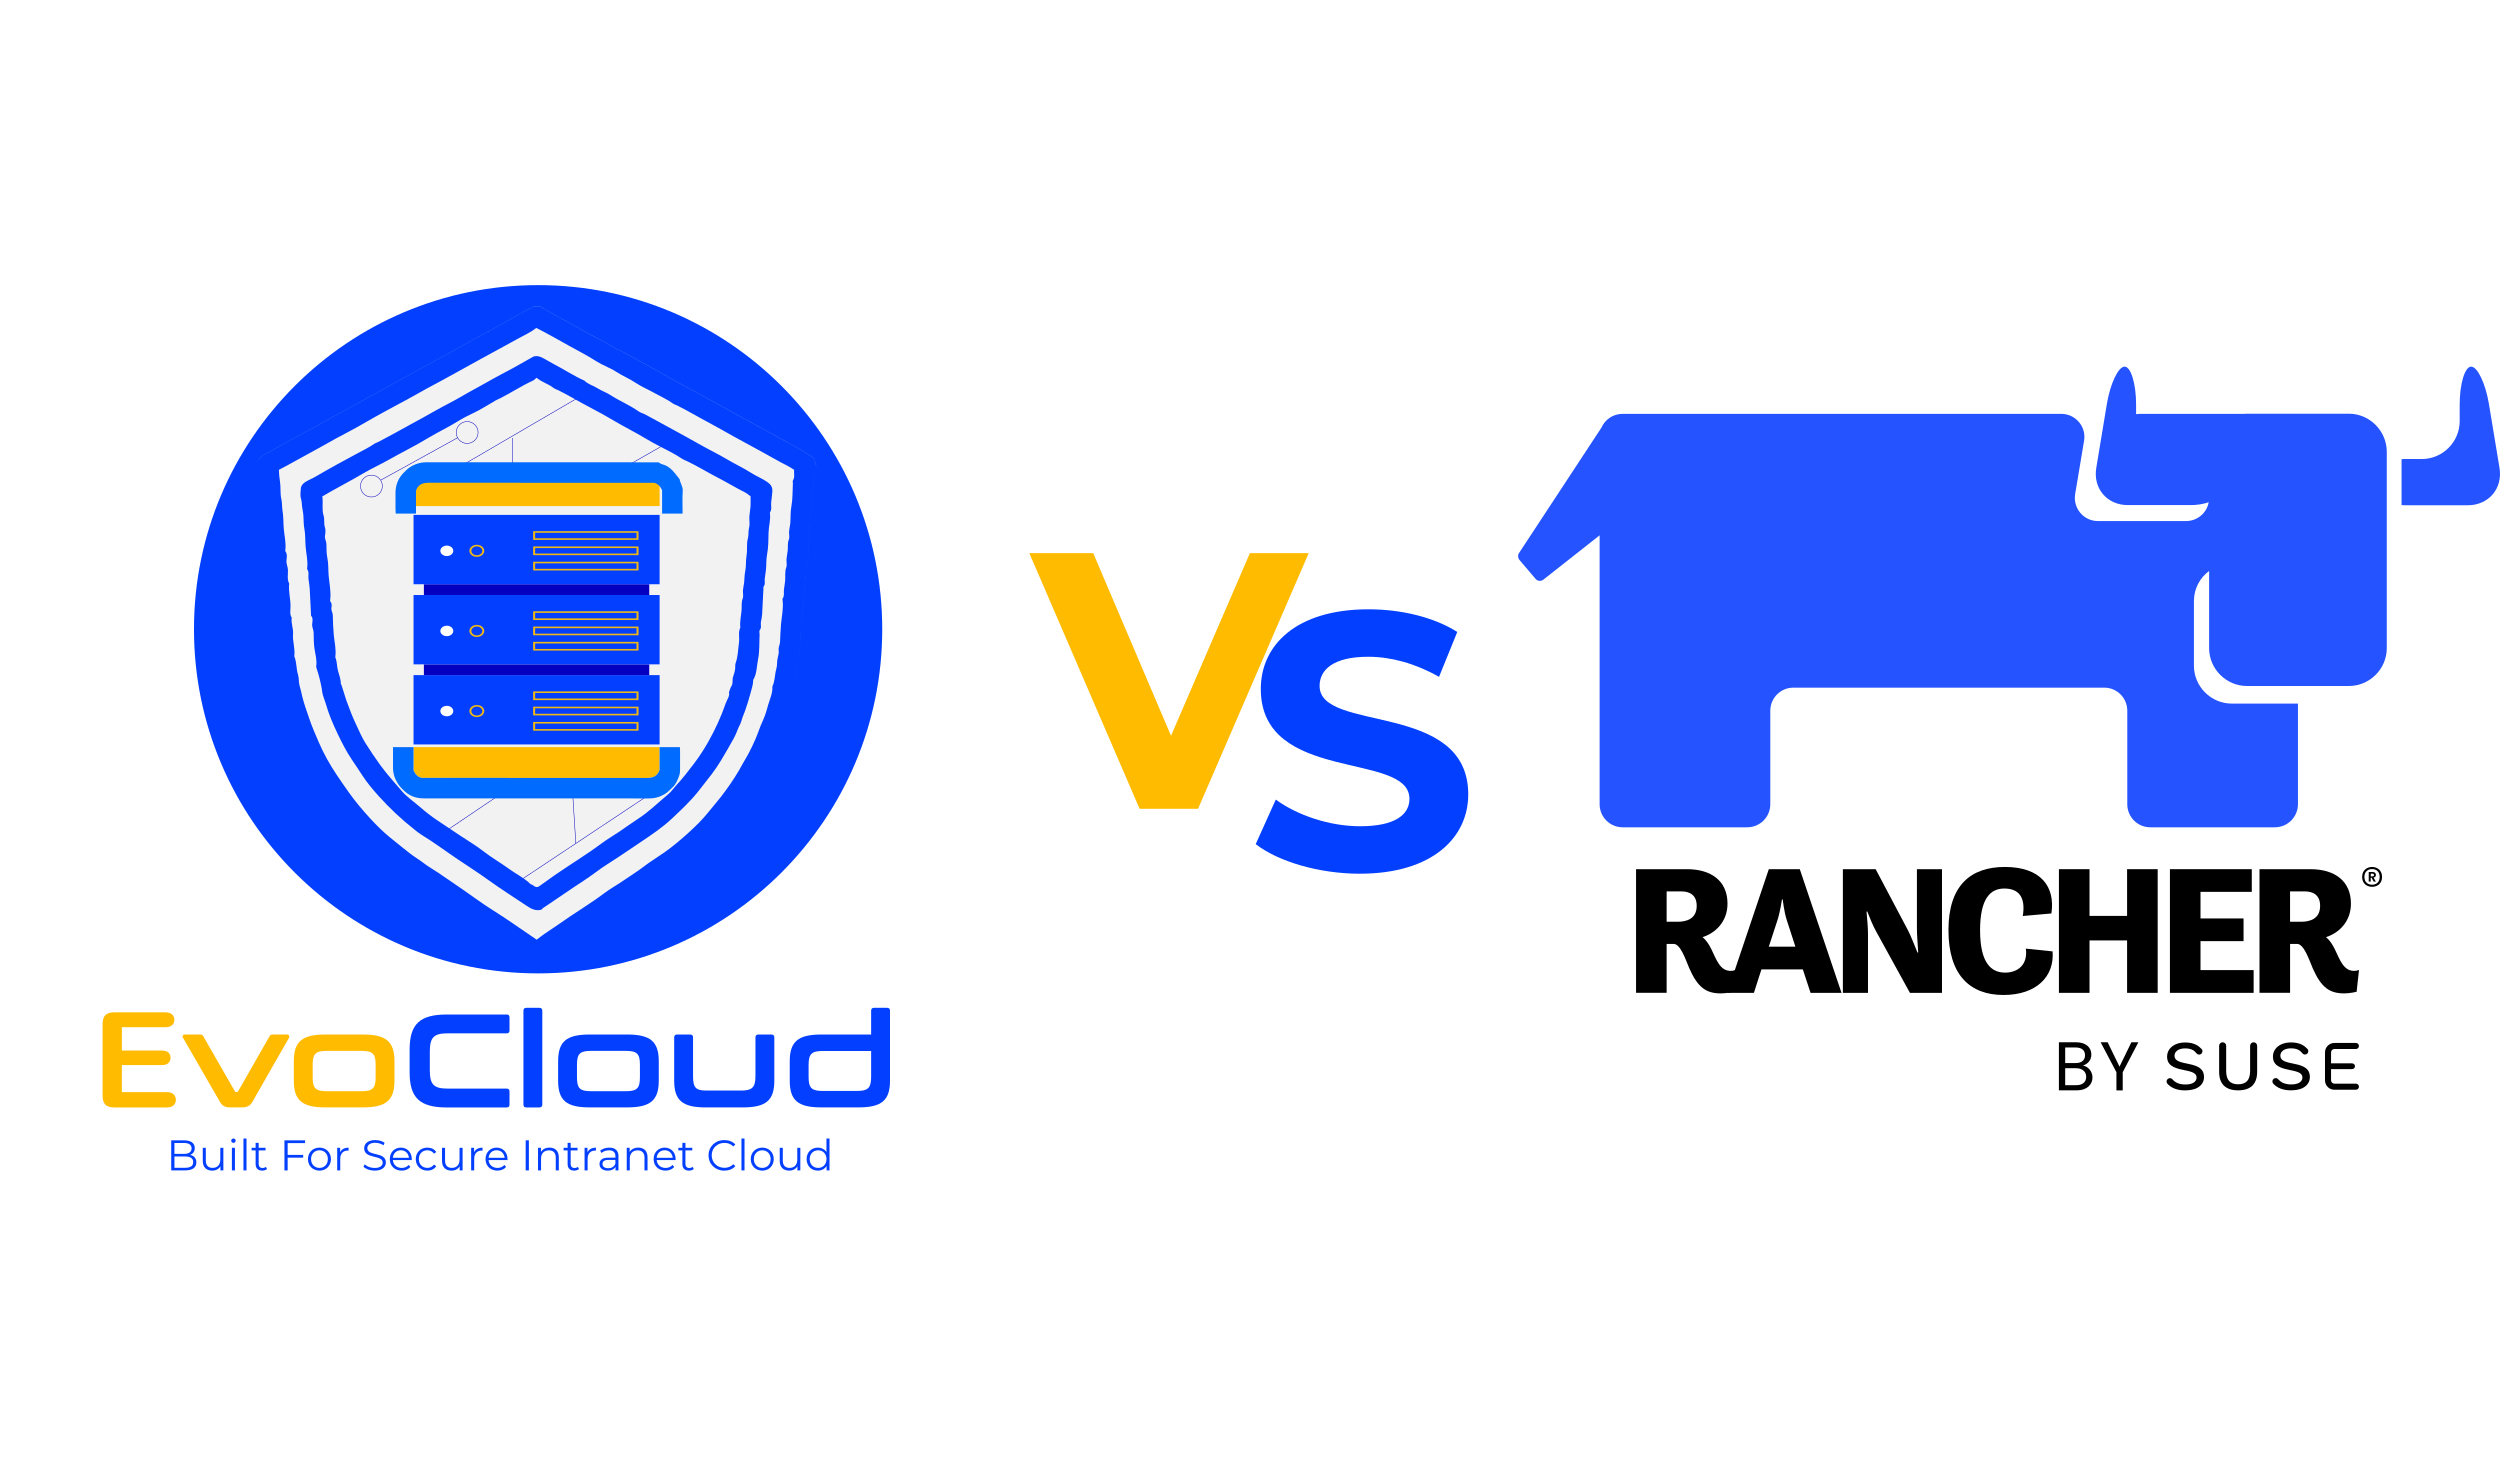 <?xml version="1.0" encoding="UTF-8"?>
<svg id="Layer_2" data-name="Layer 2" xmlns="http://www.w3.org/2000/svg" xmlns:xlink="http://www.w3.org/1999/xlink" viewBox="0 0 1280 746">
  <defs>
    <style>
      .cls-1 {
        fill: none;
        stroke: #0500bf;
        stroke-miterlimit: 10;
        stroke-width: .25px;
      }

      .cls-2 {
        filter: url(#drop-shadow-2);
      }

      .cls-3 {
        fill: #006cff;
      }

      .cls-4 {
        fill: #023fff;
      }

      .cls-5 {
        filter: url(#drop-shadow-5);
      }

      .cls-6 {
        fill: #fff;
      }

      .cls-7 {
        fill: #fb0;
      }

      .cls-8 {
        fill: #0500bf;
      }

      .cls-9 {
        filter: url(#drop-shadow-4);
      }

      .cls-10 {
        fill: #f2f2f2;
      }

      .cls-11 {
        filter: url(#drop-shadow-1);
      }

      .cls-12 {
        fill: #eeb715;
      }

      .cls-13 {
        fill: #2453ff;
      }

      .cls-14 {
        filter: url(#drop-shadow-3);
      }
    </style>
    <filter id="drop-shadow-1" x="523.88" y="280.16" width="149.28" height="137.04" filterUnits="userSpaceOnUse">
      <feOffset dx="2" dy="2"/>
      <feGaussianBlur result="blur" stdDeviation="1"/>
      <feFlood flood-color="#000" flood-opacity=".2"/>
      <feComposite in2="blur" operator="in"/>
      <feComposite in="SourceGraphic"/>
    </filter>
    <filter id="drop-shadow-2" x="639.8" y="308.96" width="114.96" height="141.6" filterUnits="userSpaceOnUse">
      <feOffset dx="2" dy="2"/>
      <feGaussianBlur result="blur-2" stdDeviation="1"/>
      <feFlood flood-color="#000" flood-opacity=".2"/>
      <feComposite in2="blur-2" operator="in"/>
      <feComposite in="SourceGraphic"/>
    </filter>
    <filter id="drop-shadow-3" x="48.44" y="140" width="409.44" height="462.48" filterUnits="userSpaceOnUse">
      <feOffset dx="2" dy="2"/>
      <feGaussianBlur result="blur-3" stdDeviation="1"/>
      <feFlood flood-color="#000" flood-opacity=".12"/>
      <feComposite in2="blur-3" operator="in"/>
      <feComposite in="SourceGraphic"/>
    </filter>
    <filter id="drop-shadow-4" x="94.28" y="140.96" width="358.56" height="358.56" filterUnits="userSpaceOnUse">
      <feOffset dx="1" dy="1"/>
      <feGaussianBlur result="blur-4" stdDeviation="1"/>
      <feFlood flood-color="#000" flood-opacity=".1"/>
      <feComposite in2="blur-4" operator="in"/>
      <feComposite in="SourceGraphic"/>
    </filter>
    <filter id="drop-shadow-5" x="49.52" y="513.01" width="403.15" height="51" filterUnits="userSpaceOnUse">
      <feOffset dx="1" dy="1"/>
      <feGaussianBlur result="blur-5" stdDeviation="2"/>
      <feFlood flood-color="#000" flood-opacity=".18"/>
      <feComposite in2="blur-5" operator="in"/>
      <feComposite in="SourceGraphic"/>
    </filter>
  </defs>
  <g>
    <g class="cls-11">
      <path class="cls-7" d="M668.06,281.21l-56.66,130.9h-29.92l-56.47-130.9h32.72l39.83,93.5,40.39-93.5h30.11Z"/>
    </g>
    <g class="cls-2">
      <path class="cls-4" d="M640.92,430.2l10.28-22.81c11.03,8.04,27.49,13.65,43.2,13.65,17.95,0,25.24-5.98,25.24-14.02,0-24.5-76.11-7.67-76.11-56.29,0-22.25,17.95-40.77,55.16-40.77,16.46,0,33.29,3.93,45.44,11.59l-9.35,23c-12.16-6.92-24.68-10.29-36.28-10.29-17.95,0-24.87,6.73-24.87,14.96,0,24.12,76.11,7.48,76.11,55.54,0,21.88-18.14,40.58-55.54,40.58-20.76,0-41.7-6.17-53.29-15.15Z"/>
    </g>
  </g>
  <g>
    <g>
      <path class="cls-13" d="M1279.74,239.53l-5.42-32.74c-1.76-10.53-5.88-19.08-9.08-19.08s-5.88,8.7-5.88,19.38v8.55c0,10.61-8.7,19.38-19.38,19.38h-8.55c-.61,0-1.22,0-1.83.08v23.51c.61,0,1.22.08,1.83.08h32.21c10.61-.08,17.86-8.62,16.1-19.16"/>
      <path class="cls-13" d="M1202.58,211.82h-52.2c-.46,0-.84,0-1.3.08h-53.57c-.61,0-1.22.08-1.83.15v-4.96c0-10.61-2.67-19.38-5.88-19.38s-7.33,8.62-9.08,19.08l-5.42,32.74c-1.76,10.53,5.49,19.08,16.18,19.08h32.21c3.28,0,6.41-.53,9.16-1.45-.99,5.49-5.8,9.62-11.6,9.62h-45.1c-7.33,0-12.82-6.56-11.68-13.74l4.58-27.4c1.22-7.17-4.35-13.74-11.68-13.74h-224.6c-4.81,0-8.93,2.82-10.76,6.94l-42.28,64.33c-.69,1.07-.61,2.52.23,3.51l8.24,9.69c.99,1.22,2.82,1.37,4.04.38l28.77-22.67v137.67c0,6.56,5.27,11.83,11.83,11.83h63.72c6.56,0,11.83-5.27,11.83-11.83v-47.85c0-6.49,5.27-11.83,11.83-11.83h159.12c6.56,0,11.83,5.27,11.83,11.83v47.85c0,6.56,5.27,11.83,11.83,11.83h63.72c6.49,0,11.83-5.27,11.83-11.83v-51.51h-33.88c-10.61,0-19.38-8.7-19.38-19.38v-33.12c0-6.33,3.05-11.91,7.78-15.42v39.53c0,10.61,8.7,19.38,19.38,19.38h52.2c10.61,0,19.38-8.7,19.38-19.38v-100.66c-.08-10.61-8.78-19.38-19.46-19.38"/>
    </g>
    <g>
      <g>
        <g id="Layer_1-2" data-name="Layer 1">
          <path d="M1195.22,557.96c-2.66,0-4.82-2.16-4.82-4.82v-14.33c0-2.66,2.16-4.82,4.82-4.82h11.01c.86,0,1.55.69,1.55,1.55s-.69,1.55-1.55,1.55h-11.01c-.94,0-1.72.78-1.72,1.72v5.63h10.78c.8,0,1.47.67,1.47,1.47s-.67,1.47-1.47,1.47h-10.78v5.74c0,.94.78,1.72,1.72,1.72h11.01c.86,0,1.55.69,1.55,1.55s-.69,1.55-1.55,1.55h-11.01v.03ZM1145.93,558.26c-3.16,0-5.6-.8-7.26-2.38-1.64-1.58-2.47-3.96-2.47-7.1v-13.33c0-1,.8-1.8,1.8-1.8s1.8.8,1.8,1.8v12.84c0,2.33.5,4.08,1.5,5.18s2.55,1.69,4.63,1.69,3.63-.58,4.63-1.69,1.5-2.86,1.5-5.18v-12.84c0-1,.8-1.8,1.8-1.8s1.8.8,1.8,1.8v13.33c0,3.1-.83,5.49-2.47,7.1-1.66,1.58-4.1,2.38-7.26,2.38M1173.12,558.26c-4.08,0-7.18-1.16-9.23-3.44-.58-.67-.55-1.69.08-2.33h0c.33-.33.75-.5,1.22-.5.5,0,.94.19,1.25.58.58.67,1.22,1.19,1.94,1.61,1.25.69,2.83,1.05,4.69,1.05s3.16-.3,4.19-.91c1.05-.64,1.58-1.52,1.58-2.69,0-.94-.47-1.72-1.41-2.27-.91-.55-2.47-1.03-4.74-1.44-2.22-.42-3.99-.91-5.29-1.52-1.28-.58-2.22-1.33-2.8-2.22-.58-.86-.86-1.94-.86-3.22s.36-2.55,1.11-3.66c.75-1.08,1.83-1.97,3.22-2.61,1.41-.64,3.08-.97,4.93-.97,2.19,0,4.08.39,5.63,1.19,1.03.53,1.97,1.28,2.8,2.16.64.69.55,1.77-.14,2.41-.3.28-.72.44-1.14.44-.53,0-1.03-.25-1.36-.67-.47-.61-1-1.08-1.55-1.47-1.05-.67-2.47-1.03-4.21-1.03s-3.08.36-4.02,1.05c-.97.69-1.47,1.61-1.47,2.72,0,1.03.47,1.86,1.44,2.47.91.58,2.52,1.08,4.91,1.52,2.16.39,3.88.89,5.16,1.47,1.25.58,2.16,1.3,2.74,2.19.55.86.86,1.94.86,3.22,0,1.39-.39,2.61-1.16,3.63-.78,1.05-1.91,1.86-3.33,2.41-1.47.53-3.13.8-5.02.8M1118.93,558.29c-4.08,0-7.18-1.16-9.23-3.44-.58-.67-.55-1.69.08-2.33h0c.33-.33.75-.5,1.22-.5.5,0,.94.19,1.25.58.58.67,1.22,1.19,1.94,1.61,1.25.69,2.83,1.05,4.69,1.05s3.16-.3,4.19-.91c1.05-.64,1.58-1.52,1.58-2.69,0-.94-.47-1.72-1.41-2.27-.91-.55-2.47-1.03-4.74-1.44-2.19-.42-3.99-.91-5.29-1.52-1.28-.61-2.25-1.33-2.8-2.22-.58-.86-.86-1.94-.86-3.22s.36-2.55,1.11-3.66c.75-1.08,1.83-1.97,3.22-2.61,1.41-.64,3.05-.97,4.93-.97,2.19,0,4.08.39,5.63,1.19,1.05.53,1.97,1.28,2.8,2.16.64.69.55,1.77-.14,2.41-.3.28-.72.44-1.14.44-.53,0-1.03-.25-1.36-.67-.47-.61-1-1.08-1.55-1.47-1.05-.67-2.47-1.03-4.21-1.03s-3.08.36-4.02,1.05c-.97.69-1.47,1.64-1.47,2.72s.47,1.86,1.44,2.47c.91.58,2.52,1.08,4.91,1.52,2.16.39,3.88.89,5.16,1.47,1.25.58,2.16,1.33,2.74,2.19.55.86.86,1.94.86,3.22,0,1.39-.39,2.61-1.16,3.63-.78,1.05-1.91,1.86-3.33,2.41-1.47.5-3.13.8-5.02.8"/>
        </g>
        <g>
          <path d="M1063.34,558.26h-9.18v-24.62h8.82c5.18,0,7.79,2.83,7.79,6.24,0,3.1-1.94,4.91-4.3,5.68,2.69.47,4.88,3.05,4.88,6.07,0,3.74-2.91,6.63-8.01,6.63ZM1062.7,536.31h-5.32v7.98h5.41c2.99,0,4.74-1.47,4.74-3.99s-1.66-3.99-4.82-3.99ZM1062.95,546.93h-5.57v8.68h5.68c3.19,0,5.07-1.58,5.07-4.27,0-2.69-2.02-4.41-5.18-4.41Z"/>
          <path d="M1075.54,533.65h3.58l6.07,12.48,6.07-12.48h3.58l-8.01,15.33v9.29h-3.22v-9.29l-8.07-15.33Z"/>
        </g>
      </g>
      <path d="M837.65,445.02h26.09c12.39,0,20.74,6.02,20.74,17.63,0,9.48-6.46,15.19-12.75,17.16,1.89,1.61,3.27,3.74,4.41,6.02,2.63,5.35,4.41,11.26,9.95,11.26,1.41,0,2.52-.47,2.52-.47l-1.22,11.17s-3.38.83-6.29.83c-7.51,0-11.81-2.91-16.22-12.95-1.89-4.49-4.49-12.39-7.98-12.39h-3.58v25.03h-15.66v-63.29M853.32,456.36v15.58h5.63c4.49,0,9.76-1.41,9.76-8.15,0-5.54-3.58-7.4-7.87-7.4h-7.51v-.03Z"/>
      <path d="M905.63,445.02h15.86l21.37,63.32h-15.86l-3.94-12h-21.21l-3.85,12h-13.69l21.32-63.32M905.63,484.69h13.61l-4.32-13.31c-1.5-4.49-2.16-10.87-2.16-10.87h-.39s-.94,6.46-2.36,10.78l-4.38,13.39Z"/>
      <path d="M943.53,445.02h16.8l16.61,31.41c1.41,2.72,3.27,7.51,4.8,11.26h.39c-.19-3.58-.67-8.62-.67-12.28v-30.38h12.84v63.32h-16.41l-17.24-31.33c-1.61-2.83-3.27-6.93-4.6-10.31h-.39c.28,3.58.75,7.79.75,11.26v30.38h-12.86v-63.32"/>
      <path d="M997.61,476.23c0-22.87,11.34-32.35,28.89-32.35,18.46,0,25.89,10.12,23.81,23.81l-14.64,1.3c1.61-10.04-2.36-14.06-9.48-14.06s-12.39,5.07-12.39,21.37c0,17.27,6.02,21.68,12.84,21.68,6.46,0,11.73-4.05,10.59-12.28l13.69,1.41c1.03,12.84-8.26,22.32-25.14,22.32-17.08,0-28.17-10.12-28.17-33.21"/>
      <polyline points="1054.17 445.02 1069.83 445.02 1069.83 468.94 1089.07 468.94 1089.07 445.02 1104.73 445.02 1104.73 508.34 1089.07 508.34 1089.07 481.5 1069.83 481.5 1069.83 508.34 1054.17 508.34 1054.17 445.02"/>
      <polyline points="1111 445.02 1152.91 445.02 1152.91 456.63 1126.66 456.63 1126.66 470.25 1148.7 470.25 1148.7 481.86 1126.66 481.86 1126.66 496.69 1153.86 496.69 1153.86 508.34 1111 508.34 1111 445.02"/>
      <path d="M1156.85,445.02h26.09c12.39,0,20.74,6.02,20.74,17.63,0,9.48-6.46,15.19-12.75,17.16,1.89,1.61,3.27,3.74,4.41,6.02,2.63,5.35,4.41,11.26,9.95,11.26,1.41,0,2.52-.47,2.52-.47l-1.22,11.17s-3.38.83-6.29.83c-7.51,0-11.81-2.91-16.22-12.95-1.89-4.49-4.49-12.39-7.98-12.39h-3.58v25.03h-15.66v-63.29M1172.51,456.36v15.58h5.63c4.49,0,9.76-1.41,9.76-8.15,0-5.54-3.58-7.4-7.87-7.4h-7.51v-.03Z"/>
      <path d="M1209.41,449.01c0-3.58,2.66-5.13,5.1-5.13s5.1,1.52,5.1,5.13-2.66,5.05-5.1,5.05-5.1-1.52-5.1-5.05M1218.39,448.98c0-2.8-1.83-4.02-3.88-4.02s-3.94,1.22-3.94,4.02,1.89,3.99,3.94,3.99c2.05,0,3.88-1.19,3.88-3.99ZM1212.82,446.46h1.8c.91,0,1.83.25,1.83,1.55,0,.78-.5,1.19-1.19,1.33l1.19,2.05h-1.11l-1.11-2h-.44v2h-1v-4.93h.03ZM1214.71,448.71c.42,0,.78-.25.78-.72,0-.53-.42-.67-.78-.67h-.89v1.39h.89Z"/>
    </g>
  </g>
  <g class="cls-14">
    <g class="cls-9">
      <circle class="cls-10" cx="272.52" cy="319.18" r="176.19"/>
      <path class="cls-1" d="M343.29,221.15l-59.1,33.72M297.94,197.73l-78.32,45.7M247.71,253.27l11.57-6.66v-25.4M221.62,424.96l66.72-45.03M262.8,448.13l67.26-44.71M299.98,397.6l-9.72,6.45,1.56,24.78M231.27,221.14l-39.21,21.63M187.28,240.28c-3.09-.06-5.64,2.39-5.7,5.48-.06,3.09,2.39,5.64,5.48,5.7s5.64-2.39,5.7-5.48c.06-3.09-2.39-5.64-5.48-5.7ZM236.3,212.85c-3.09-.06-5.64,2.39-5.7,5.48-.06,3.09,2.39,5.64,5.48,5.7,3.09.06,5.64-2.39,5.7-5.48.06-3.09-2.39-5.64-5.48-5.7Z"/>
      <path class="cls-4" d="M272.51,142.99c-97.29,0-176.19,78.9-176.19,176.19s78.9,176.19,176.19,176.19,176.19-78.9,176.19-176.19-78.86-176.19-176.19-176.19ZM414.13,239.88c-.14,1.03.27,2.15-.66,3.02-.11.1,0,.42-.02.64-.22,4.17-.4,8.35-.67,12.52-.1,1.45-.4,2.89-.64,4.32-.23,1.33.54,2.75-.57,4.05-.38.45-.15,1.48-.07,2.23.48,4.76-.98,9.42-.67,14.16-1.04,2.12-.6,4.4-.64,6.62-.03,1.48-.92,2.75-.74,4.33.16,1.41.58,3.01-.57,4.32-.11.12-.01.42-.02.64-.05,2.44.3,4.91-.66,7.27.51,4.21-.91,8.32-.65,12.52.11,1.71-.94,3.21-.71,4.98.22,1.72.43,3.6-.05,5.21-.63,2.13-.42,4.21-.59,6.31-.09,1.12-.48,2.22-.61,3.34-.12,1.03.2,2.11-.64,3.04-.22.24-.03.85-.03,1.28-.03,1.26.08,2.48-.63,3.68-1.08,1.82-.73,4.02-1.23,6.03-.47,1.88-1.01,3.76-1.39,5.67-.51,2.62-1.38,5.15-2.12,7.67-.74,2.5-1.48,5.07-2.55,7.46-2.3,5.17-4.1,10.59-6.9,15.5-2.17,3.81-3.93,7.84-6.55,11.44-1.67,2.29-3.11,4.82-4.69,7.22-1.61,2.44-3.44,4.69-5.16,7.03-2.79,3.79-5.97,7.24-9.2,10.66-1.44,1.53-2.68,3.32-4.25,4.75-3.88,3.52-7.67,7.16-11.77,10.41-6.41,5.08-13.3,9.53-20.07,14.11-1.68,1.14-3.21,2.52-5.11,3.43-1.93.93-3.51,2.59-5.32,3.82-1.69,1.16-3.5,2.13-5.2,3.27-9.85,6.58-19.47,13.5-29.53,19.76-2.55,1.59-4.9,3.51-7.33,5.29-.54.4-1.06.83-1.58,1.25h-5.25c-5.94-4.93-12.7-8.67-18.98-13.11-3.79-2.68-7.65-5.26-11.5-7.85-5.55-3.74-11.13-7.45-16.68-11.19-3.85-2.59-7.62-5.31-11.53-7.81-5.24-3.34-10.13-7.18-15.22-10.73-1.55-1.08-2.87-2.51-4.34-3.73-3.39-2.82-6.65-5.84-9.72-9.02-3.48-3.61-6.89-7.33-9.96-11.29-4-5.16-7.68-10.56-11.38-15.94-1.2-1.74-2.04-3.74-3.05-5.62-1.25-2.32-2.63-4.59-3.75-6.98-2.39-5.13-4.85-10.22-6.69-15.6-.88-2.56-1.95-5.1-2.75-7.71-.9-2.92-1.55-5.91-2.42-8.84-.36-1.21-.57-2.41-.69-3.67-.11-1.18-.66-2.33-1.1-3.46-.45-1.17.38-2.61-.81-3.6-.22-2.32-.6-4.63-.62-6.94-.03-3.21-1.16-6.33-.7-9.57-1.14-1.77-.58-3.75-.63-5.63-.03-1.49-1-2.75-.73-4.33.23-1.38.41-2.96-.03-4.23-.81-2.33-.4-4.65-.6-6.97-.12-1.34-.51-2.66-.61-4-.11-1.41.36-2.99-.11-4.23-.8-2.12-.48-4.22-.55-6.32-.05-1.69-.95-3.2-.74-4.98.18-1.52.51-3.21-.58-4.65-.05-.07,0-.21,0-.32-.22-3.95-.59-7.91-.58-11.86,0-1.65-.69-3.06-.77-4.65-.08-1.55.35-3.1-.52-4.71-.55-1.02-.12-2.57-.1-3.88.05-4.3-1.12-8.53-.66-12.85-1.44-2.14-.21-4.7-1.2-7.05-.88-2.09.79-4.5,3.25-5.87,4.71-2.63,9.4-5.28,14.13-7.87,4.45-2.44,8.99-4.72,13.39-7.25,4.32-2.48,8.69-4.87,13.08-7.23,4.38-2.36,8.71-4.83,13.08-7.22,4.37-2.38,8.73-4.79,13.09-7.21,4.36-2.41,8.71-4.83,13.09-7.2,4.46-2.42,8.94-4.82,13.37-7.28,4.18-2.32,8.34-4.69,12.54-6.99,4.54-2.48,9.09-4.97,13.63-7.45,4.28-2.33,8.56-4.71,12.8-7.13,1.94-1.11,3.93-2.15,6-3.29h3.2c2.59,1.51,5.19,3.13,7.88,4.57,3.94,2.12,7.88,4.25,11.77,6.45,2.82,1.59,5.65,3.21,8.54,4.69,3.54,1.82,7.07,3.6,10.39,5.82,1.08.72,2.41,1.04,3.57,1.66,5.1,2.74,10.19,5.5,15.26,8.3,4.27,2.37,8.49,4.84,12.76,7.2,4.45,2.45,8.94,4.8,13.4,7.23,4.37,2.38,8.72,4.81,13.09,7.21,4.36,2.41,8.73,4.8,13.08,7.22,4.44,2.47,8.97,4.77,13.37,7.3,4.15,2.39,8.48,4.45,12.52,7.01,1.75,1.11,3.47,2.29,5.06,3.35-.16,1.85,1.1,3.1.67,4.67-.3,1.09-.51,2.21-.66,3.33ZM414.12,231.88c-1.59-1.06-3.3-2.24-5.06-3.35-4.04-2.57-8.37-4.63-12.52-7.01-4.39-2.53-8.93-4.83-13.37-7.3-4.35-2.42-8.72-4.81-13.08-7.22-4.36-2.41-8.71-4.83-13.09-7.21-4.46-2.43-8.96-4.78-13.4-7.23-4.28-2.36-8.49-4.83-12.76-7.2-5.07-2.8-10.16-5.56-15.26-8.3-1.15-.62-2.49-.94-3.57-1.66-3.31-2.22-6.85-4.01-10.39-5.82-2.89-1.48-5.72-3.1-8.54-4.69-3.9-2.21-7.83-4.33-11.77-6.45-2.69-1.45-5.29-3.07-7.88-4.57h-3.2c-2.08,1.13-4.06,2.18-6,3.29-4.24,2.42-8.52,4.8-12.8,7.13-4.54,2.48-9.09,4.97-13.63,7.45-4.2,2.29-8.36,4.66-12.54,6.99-4.43,2.46-8.91,4.86-13.37,7.28-4.38,2.38-8.73,4.79-13.09,7.2-4.36,2.41-8.72,4.82-13.09,7.21-4.37,2.39-8.7,4.86-13.08,7.22-4.39,2.36-8.76,4.75-13.08,7.23-4.4,2.53-8.94,4.81-13.39,7.25-4.73,2.59-9.42,5.24-14.13,7.87-2.45,1.37-4.13,3.78-3.25,5.87.99,2.34-.24,4.9,1.2,7.05-.46,4.32.71,8.55.66,12.85-.02,1.31-.45,2.86.1,3.88.86,1.61.44,3.15.52,4.71.08,1.58.77,3,.77,4.65-.01,3.95.36,7.91.58,11.86,0,.11-.05.25,0,.32,1.09,1.43.76,3.12.58,4.65-.21,1.79.69,3.29.74,4.98.06,2.1-.25,4.2.55,6.32.47,1.24,0,2.82.11,4.23.1,1.34.5,2.66.61,4,.2,2.32-.21,4.64.6,6.97.44,1.27.26,2.85.03,4.23-.27,1.58.7,2.84.73,4.33.04,1.89-.51,3.86.63,5.63-.47,3.24.67,6.36.7,9.57.02,2.32.4,4.63.62,6.94,1.19.99.35,2.43.81,3.6.44,1.13.99,2.28,1.1,3.46.12,1.26.33,2.45.69,3.67.87,2.93,1.52,5.93,2.42,8.84.8,2.6,1.87,5.14,2.75,7.71,1.85,5.39,4.3,10.47,6.69,15.6,1.11,2.39,2.49,4.65,3.75,6.98,1.01,1.88,1.85,3.87,3.05,5.62,3.7,5.38,7.39,10.78,11.38,15.94,3.07,3.96,6.48,7.68,9.96,11.29,3.06,3.18,6.32,6.2,9.72,9.02,1.47,1.23,2.79,2.65,4.34,3.73,5.09,3.55,9.98,7.39,15.22,10.73,3.91,2.5,7.68,5.21,11.53,7.81,5.55,3.74,11.13,7.45,16.68,11.19,3.85,2.6,7.72,5.17,11.5,7.85,6.28,4.44,13.04,8.18,18.98,13.11h5.25c.53-.42,1.04-.85,1.58-1.25,2.43-1.78,4.78-3.7,7.33-5.29,10.07-6.26,19.68-13.18,29.53-19.76,1.7-1.14,3.51-2.11,5.2-3.27,1.8-1.24,3.38-2.89,5.32-3.82,1.9-.92,3.43-2.29,5.11-3.43,6.77-4.58,13.66-9.03,20.07-14.11,4.1-3.25,7.89-6.88,11.77-10.41,1.58-1.43,2.81-3.22,4.25-4.75,3.23-3.43,6.41-6.88,9.2-10.66,1.72-2.34,3.55-4.6,5.16-7.03,1.59-2.4,3.02-4.93,4.69-7.22,2.62-3.6,4.38-7.63,6.55-11.44,2.8-4.91,4.59-10.33,6.9-15.5,1.06-2.39,1.81-4.96,2.55-7.46.75-2.53,1.62-5.05,2.12-7.67.37-1.9.92-3.79,1.39-5.67.5-2.01.15-4.2,1.23-6.03.71-1.2.6-2.43.63-3.68,0-.44-.18-1.04.03-1.28.84-.92.52-2,.64-3.04.14-1.12.53-2.22.61-3.34.16-2.1-.04-4.19.59-6.31.47-1.61.27-3.49.05-5.21-.23-1.77.82-3.27.71-4.98-.26-4.2,1.15-8.31.65-12.52.96-2.36.6-4.83.66-7.27,0-.22-.09-.52.02-.64,1.15-1.32.73-2.92.57-4.32-.18-1.58.72-2.85.74-4.33.04-2.22-.4-4.49.64-6.62-.32-4.74,1.15-9.41.67-14.16-.08-.75-.31-1.79.07-2.23,1.11-1.31.34-2.72.57-4.05.25-1.44.55-2.87.64-4.32.27-4.17.46-8.35.67-12.52.01-.22-.09-.54.02-.64.92-.87.52-1.99.66-3.02.15-1.12.35-2.24.66-3.33.43-1.57-.83-2.82-.67-4.67ZM402.99,242.95c-.25.38-.01,1.07-.04,1.62-.21,3.96-.05,7.98-.78,11.84-.55,2.91-.3,5.75-.55,8.61-.12,1.34-.51,2.66-.61,4-.11,1.41.38,3-.12,4.22-.77,1.91-.37,3.79-.58,5.67-.16,1.45-.51,2.88-.62,4.32-.11,1.41.36,2.99-.11,4.23-.88,2.33-.35,4.66-.59,6.97-.16,1.56-.46,3.1-.63,4.65-.16,1.45.37,2.99-.64,4.34-.16.21-.06.64-.02.97.48,4.1-.44,8.15-.82,12.18-.29,3.09-.33,6.17-.51,9.26-.08,1.35-.89,2.54-.69,4,.19,1.33-.16,2.65-.5,4.01-.46,1.79-.14,3.73-.7,5.62-.87,2.94-.61,6.17-2.03,9.01.27,3.31-1.26,6.28-2.11,9.32-.69,2.49-1.39,5.07-2.47,7.49-.95,2.12-1.86,4.26-2.62,6.46-1.45,4.2-4.77,11.02-6.96,14.51-1.03,1.63-1.86,3.38-2.85,5.06-2.78,4.73-5.89,9.22-9.23,13.56-2.07,2.69-4.34,5.21-6.43,7.85-3.05,3.84-6.53,7.25-10.11,10.5-4.03,3.66-8.2,7.2-12.71,10.36-3.47,2.43-7.13,4.62-10.46,7.19-3.3,2.55-6.84,4.68-10.24,7.04-3.29,2.28-6.84,4.21-10.03,6.62-7.17,5.42-14.95,9.94-22.25,15.15-4.05,2.89-8.34,5.4-12.21,8.54-7.62-5.13-14.96-10.43-22.66-15.24-5.16-3.23-10.05-6.91-15.07-10.37-4.16-2.87-8.33-5.74-12.52-8.58-2.47-1.67-5.11-3.1-7.46-4.92-2.39-1.86-5.01-3.35-7.39-5.22-3.4-2.66-6.74-5.39-10.09-8.11-3.63-2.96-6.91-6.24-10.04-9.64-3.84-4.17-7.5-8.52-10.83-13.17-2.18-3.03-4.29-6.12-6.36-9.21-3.46-5.16-6.51-10.6-8.99-16.28-1.85-4.25-3.72-8.52-5.18-12.94-1.18-3.56-2.55-7.08-3.39-10.72-.44-1.9-.86-3.78-1.41-5.66-.53-1.79-.22-3.82-.79-5.59-.98-3.07-.62-6.39-1.9-9.37-.04-.09-.02-.22,0-.33.49-3.78-.98-7.45-.65-11.21.25-2.8-1.15-5.45-.67-8.26-1.13-1.77-.66-3.75-.62-5.63.08-3.98-1.17-7.87-.69-11.87-1.17-2.23-.55-4.62-.63-6.95-.06-1.69-.94-3.2-.75-4.98.17-1.53.5-3.21-.58-4.65-.1-.14-.04-.43-.01-.65.45-3.67-.51-7.26-.8-10.87-.25-3.08-.12-6.22-.64-9.23-.35-2.01-.15-4.05-.6-5.97-.7-2.98-.21-6-.7-8.91-.34-2.01-.48-3.98-.56-6.03,5.57-2.87,10.98-6.05,16.53-9,4.21-2.24,8.35-4.67,12.54-6.97,4.54-2.49,9.19-4.78,13.65-7.42,4.21-2.49,8.52-4.78,12.79-7.16,4.43-2.48,8.98-4.74,13.39-7.26,4.77-2.72,9.59-5.32,14.44-7.9,4.4-2.33,8.71-4.83,13.08-7.21,4.37-2.39,8.71-4.84,13.1-7.19,4.47-2.4,8.92-4.86,13.36-7.31,3.02-1.67,6.23-3.07,8.92-5.24,5.95,2.98,11.56,6.28,17.25,9.4,4.55,2.49,9.17,4.9,13.56,7.71,3.23,2.06,6.99,3.29,10.2,5.39,3.18,2.07,6.69,3.49,9.85,5.6,3.19,2.13,6.81,3.6,10.16,5.5,2.92,1.66,6.03,2.99,8.77,4.99.72.53,1.64.78,2.46,1.18,5.64,2.8,11.02,6.07,16.6,9,4.22,2.22,8.34,4.68,12.54,6.98,4.54,2.48,9.08,4.97,13.64,7.43,4.56,2.46,9.01,5.13,13.65,7.45,1.09.54,2.09,1.27,3.35,2.04-.3,1.66.54,3.59-.64,5.4ZM392.44,248.47c.14-2.18-.9-3.54-2.77-4.81-2.56-1.73-5.42-2.86-8-4.5-4.13-2.62-8.57-4.69-12.78-7.19-4.45-2.64-9.14-4.87-13.64-7.44-4.16-2.37-8.37-4.64-12.55-6.96-5.06-2.81-10.14-5.58-15.25-8.31-1.16-.62-2.51-.92-3.56-1.67-4.51-3.21-9.67-5.29-14.3-8.28-2.12-1.37-4.58-2.2-6.71-3.56-2.16-1.38-4.78-1.94-6.62-3.85-5.4-2.4-10.32-5.69-15.55-8.39-1.09-.56-2.14-1.23-3.2-1.79-2.24-1.18-4.39-2.98-7.29-2.2-3.56,2.01-6.91,3.95-10.31,5.81-4.45,2.44-9,4.71-13.39,7.26-4.23,2.45-8.59,4.65-12.8,7.15-4.45,2.64-9.14,4.87-13.64,7.44-4.15,2.37-8.36,4.67-12.55,6.95-5.53,3.01-11,6.13-16.59,9.02-.81.42-1.72.67-2.46,1.18-2.77,1.94-5.84,3.33-8.78,4.96-3.29,1.81-6.62,3.56-9.9,5.37-3.74,2.07-7.48,4.16-11.17,6.34-1.74,1.03-3.68,1.75-5.37,2.84-1.13.73-2.14,1.83-2.24,3.3-.11,1.74-.43,3.63.09,5.21.47,1.39.38,2.69.55,4.03.17,1.34.5,2.66.63,4,.22,2.42.07,4.83.54,7.3.58,2.99.4,6.14.65,9.23.29,3.61,1.25,7.2.8,10.87-.03.22-.09.5.01.65,1.13,1.55.44,3.33.65,4.99.2,1.66.53,3.31.63,4.98.27,4.39.46,8.78.67,13.18.01.22-.09.52.02.64,1.18,1.31.69,2.92.57,4.33-.14,1.57.71,2.84.75,4.33.09,2.87,0,5.71.49,8.61.47,2.78,1.28,5.64.83,8.57-.07.47.16,1.01.31,1.5.55,1.74,1.14,3.51,1.52,5.25.43,2.01.98,4.04,1.19,6.07.23,2.2,1.22,4.13,1.8,6.18,1.57,5.54,3.84,10.87,6.35,16.05,2.08,4.3,4.23,8.57,6.92,12.58,1.78,2.65,3.59,5.3,5.3,7.98,2.5,3.92,5.48,7.45,8.53,10.84,5.63,6.25,11.76,12.04,18.4,17.23,1.07.84,2.1,1.75,3.25,2.45,6.79,4.13,13.13,8.93,19.74,13.33,5.07,3.38,10.17,6.69,15.12,10.25,6.26,4.51,12.81,8.63,19.23,12.94,2.3,1.54,4.64,2.86,7.61,2.06.27-.27.54-.64.9-.88,4.01-2.72,8.06-5.38,12.04-8.14,5.1-3.53,10.4-6.74,15.36-10.48,3.53-2.66,7.36-4.92,11.04-7.38,3.86-2.57,7.7-5.17,11.55-7.76,5.54-3.73,11.13-7.46,15.98-12.03,4.64-4.37,9.33-8.73,13.35-13.76,2.36-2.95,4.67-5.92,6.97-8.92,3.52-4.6,6.32-9.61,9.19-14.6,1.52-2.63,3.1-5.29,4.09-8.14.58-1.66,1.6-3.1,2.02-4.74.44-1.7,1.17-3.24,1.76-4.86,1.1-3.05,2.04-6.17,2.87-9.31.58-2.19,1.36-4.35,1.35-6.66,1.93-3.2,1.75-6.96,2.47-10.43.86-4.15.59-8.54.8-12.82.04-.76-.31-1.8.07-2.25,1.11-1.3.36-2.72.59-4.05.23-1.33.56-2.65.64-3.99.27-4.5.46-9,.68-13.51.01-.22-.09-.51.02-.64,1.09-1.32.47-2.89.65-4.33.19-1.55.5-3.09.64-4.65.22-2.53.05-5.05.55-7.63.71-3.64.66-7.45.75-11.19.08-3.31,1.16-6.55.69-9.9-.02-.11-.05-.25,0-.32,1.18-1.65.45-3.54.65-5.31.21-1.88.51-3.75.63-5.64ZM381.28,256.21c-.12,1.77-.5,3.53-.61,5.31-.11,1.85.35,3.82-.12,5.55-.52,1.91-.15,3.86-.64,5.64-.78,2.88-.17,5.79-.66,8.59-.48,2.77-.15,5.59-.71,8.24-.41,1.92-.33,3.78-.53,5.66-.15,1.34-.51,2.66-.62,4-.11,1.41.38,3-.12,4.23-.77,1.91-.43,3.78-.56,5.67-.22,3.08-1.03,6.12-.66,9.24-1.23,2.45-.32,5.08-.68,7.6-.51,3.49-.47,7.07-1.69,10.44-.17.48-.26,1.03-.23,1.54.12,2.03-.54,3.88-1.16,5.76-.49,1.48.18,3.14-.79,4.6-.55.82-.76,1.86-1.28,3.2.56,1.89-1.02,3.71-1.7,5.72-2.32,6.81-5.36,13.33-8.88,19.6-2.17,3.86-4.58,7.56-7.27,11.11-2.94,3.89-5.9,7.72-9.23,11.29-1.28,1.38-2.35,3.06-3.81,4.27-5.26,4.37-10.1,9.22-15.92,12.95-3.12,2-6.12,4.24-9.21,6.32-3.07,2.06-6.3,3.93-9.25,6.12-7.79,5.81-16.11,10.82-24.09,16.34-2.73,1.89-5.41,3.86-7.86,5.61-2,1.2-2.81-.91-4.24-1.05-3.37-3.31-7.66-5.32-11.42-8.08-4.16-3.05-8.68-5.59-12.77-8.79-3.72-2.91-7.84-5.32-11.78-7.94-3.94-2.63-7.88-5.25-11.82-7.89-3.14-2.1-6.1-4.42-8.97-6.91-3.13-2.72-6.64-5.06-9.35-8.2-3.78-4.39-7.66-8.68-11.08-13.4-2.61-3.61-5.09-7.31-7.45-11.06-1.93-3.07-3.34-6.47-4.9-9.77-1.78-3.75-3.26-7.61-4.67-11.52-1.04-2.87-1.77-5.82-2.79-8.68-.03-.09-.22-.16-.22-.23-.03-2.41-.85-4.64-1.5-6.92-.62-2.18-.38-4.54-1.33-6.67-.08-.18-.03-.44,0-.65.45-3.67-.46-7.27-.81-10.87-.33-3.42-.43-6.82-.51-10.24-.03-1.26-.9-2.31-.71-3.67.16-1.1.38-2.35-.58-3.35-.16-.17-.05-.64-.02-.96.46-4.1-.44-8.15-.81-12.18-.27-2.98-.03-6.03-.63-8.9-.52-2.47-.47-4.86-.51-7.3-.03-1.49-.99-2.75-.73-4.33.23-1.38.4-2.95-.03-4.23-.68-2.01-.09-4.12-.67-5.96-1.05-3.32-.14-6.6-.68-9.89,1.84-1.06,3.51-2.05,5.21-3,3.46-1.93,6.95-3.82,10.41-5.74,3.91-2.17,7.73-4.53,11.74-6.51,5.1-2.51,9.97-5.45,15.01-8.06,4.14-2.14,8.24-4.46,12.26-6.86,5.07-3.03,10.44-5.53,15.44-8.7,3.24-2.05,6.86-3.49,10.24-5.33,2.87-1.56,5.63-3.31,8.45-4.95.79-.45,1.65-.76,2.46-1.17,5.61-2.86,10.88-6.34,16.62-8.97.64-.3,1.15-.89,1.88-1.47,2.58,2.23,5.97,3.07,8.64,5.19.69.55,1.64.78,2.45,1.19,5.64,2.79,11,6.1,16.6,8.99,4.14,2.14,8.24,4.44,12.26,6.83,5.09,3.01,10.39,5.62,15.46,8.67,2.76,1.66,5.63,3.25,8.53,4.7,3.56,1.78,7.07,3.61,10.39,5.81.92.61,2,.97,3,1.46,5.48,2.65,10.66,5.88,16.09,8.65,4.42,2.26,8.65,4.92,13.13,7.12,1.11.54,2.06,1.41,3,2.07,0,1.84.09,3.48-.02,5.12Z"/>
      <g>
        <path class="cls-7" d="M333.55,242.2c-1-1.13-2.2-1.94-3.82-1.83-.54.04-1.09,0-1.64,0-37.58,0-75.16.02-112.73-.04-3.04,0-5.38.69-6.63,3.99v11.8h125.99v-11.98c-.42-.72-.7-1.42-1.17-1.94Z"/>
        <path class="cls-3" d="M199.6,259.95h10.4v-11.8c1.24-3.3,3.59-3.99,6.63-3.99,37.58.06,75.16.04,112.73.04.55,0,1.09.03,1.64,0,1.63-.12,2.83.69,3.82,1.83.46.53.74,1.22,1.17,1.94v11.98h10.5c0-4.04-.18-7.87.07-11.67.15-2.26-1.32-3.9-1.59-5.93-2.53-3.06-4.61-6.63-8.92-7.64-.67-.16-1.26-.66-1.9-1.01-39.56,0-79.14.01-118.72-.02-3.23,0-6.11.92-8.74,2.67-1.06.71-1.96,1.66-2.88,2.56-2.87,2.84-4.28,6.31-4.31,10.35-.02,2.73-.01,5.47,0,8.2,0,.83.06,1.67.09,2.49Z"/>
      </g>
      <g>
        <path class="cls-7" d="M209.89,393.45c1,1.13,2.2,1.94,3.82,1.83.54-.04,1.09,0,1.64,0,37.58,0,75.16-.02,112.73.04,3.04,0,5.38-.69,6.63-3.99v-11.8h-125.99v11.98c.42.72.7,1.42,1.17,1.94Z"/>
        <path class="cls-3" d="M334.71,379.52v11.8c-1.24,3.3-3.59,3.99-6.63,3.99-37.58-.06-75.16-.04-112.73-.04-.55,0-1.09-.03-1.64,0-1.63.12-2.83-.69-3.82-1.83-.46-.53-.74-1.22-1.17-1.94v-11.98h-10.5c0,3.61.02,6.98,0,10.36-.03,3.1.86,5.84,2.56,8.47.78,1.21,1.75,2.14,2.7,3.12,2.82,2.9,6.31,4.3,10.35,4.3,38.49,0,76.97-.01,115.46.03,3.23,0,6.12-.91,8.73-2.68,1.23-.84,2.24-2,3.35-3.02,1.81-1.66,2.62-3.92,3.43-6.12.39-1.05.37-2.29.39-3.44.05-2.84.02-5.69.01-8.53,0-.83-.06-1.67-.09-2.49h-10.4Z"/>
      </g>
      <g>
        <g>
          <rect class="cls-4" x="208.73" y="342.66" width="125.99" height="35.5"/>
          <rect class="cls-8" x="214.03" y="337.15" width="115.38" height="5.52"/>
          <ellipse class="cls-6" cx="225.77" cy="361.06" rx="3.31" ry="2.68"/>
          <path class="cls-12" d="M241.14,364.16c-2.11,0-3.82-1.39-3.82-3.1s1.71-3.1,3.82-3.1,3.82,1.39,3.82,3.1-1.71,3.1-3.82,3.1ZM241.14,358.79c-1.54,0-2.79,1.02-2.79,2.27s1.25,2.27,2.79,2.27,2.79-1.02,2.79-2.27-1.25-2.27-2.79-2.27Z"/>
          <g>
            <path class="cls-12" d="M323.92,355.47h-53.96v-4.47h53.96v4.47ZM270.99,354.63h51.9v-2.8h-51.9v2.8Z"/>
            <path class="cls-12" d="M323.92,363.29h-53.96v-4.47h53.96v4.47ZM270.99,362.45h51.9v-2.8h-51.9v2.8Z"/>
            <path class="cls-12" d="M323.92,371.11h-53.96v-4.47h53.96v4.47ZM270.99,370.28h51.9v-2.8h-51.9v2.8Z"/>
          </g>
        </g>
        <g>
          <rect class="cls-4" x="208.73" y="301.65" width="125.99" height="35.5"/>
          <rect class="cls-8" x="214.03" y="296.13" width="115.38" height="5.52"/>
          <ellipse class="cls-6" cx="225.77" cy="320.04" rx="3.31" ry="2.68"/>
          <path class="cls-12" d="M241.14,323.14c-2.11,0-3.82-1.39-3.82-3.1s1.71-3.1,3.82-3.1,3.82,1.39,3.82,3.1-1.71,3.1-3.82,3.1ZM241.14,317.77c-1.54,0-2.79,1.02-2.79,2.27s1.25,2.27,2.79,2.27,2.79-1.02,2.79-2.27-1.25-2.27-2.79-2.27Z"/>
          <g>
            <path class="cls-12" d="M323.92,314.45h-53.96v-4.47h53.96v4.47ZM270.99,313.61h51.9v-2.8h-51.9v2.8Z"/>
            <path class="cls-12" d="M323.92,322.27h-53.96v-4.47h53.96v4.47ZM270.99,321.44h51.9v-2.8h-51.9v2.8Z"/>
            <path class="cls-12" d="M323.92,330.09h-53.96v-4.47h53.96v4.47ZM270.99,329.26h51.9v-2.8h-51.9v2.8Z"/>
          </g>
        </g>
        <g>
          <rect class="cls-4" x="208.73" y="260.63" width="125.99" height="35.5"/>
          <path class="cls-6" d="M229.08,279.02c0,1.48-1.48,2.68-3.31,2.68s-3.31-1.2-3.31-2.68,1.48-2.68,3.31-2.68,3.31,1.2,3.31,2.68Z"/>
          <path class="cls-12" d="M241.14,282.12c-2.11,0-3.82-1.39-3.82-3.1s1.71-3.1,3.82-3.1,3.82,1.39,3.82,3.1-1.71,3.1-3.82,3.1ZM241.14,276.75c-1.54,0-2.79,1.02-2.79,2.27s1.25,2.27,2.79,2.27,2.79-1.02,2.79-2.27-1.25-2.27-2.79-2.27Z"/>
          <g>
            <path class="cls-12" d="M323.92,273.43h-53.96v-4.47h53.96v4.47ZM270.99,272.59h51.9v-2.8h-51.9v2.8Z"/>
            <path class="cls-12" d="M323.92,281.25h-53.96v-4.47h53.96v4.47ZM270.99,280.42h51.9v-2.8h-51.9v2.8Z"/>
            <path class="cls-12" d="M323.92,289.08h-53.96v-4.47h53.96v4.47ZM270.99,288.24h51.9v-2.8h-51.9v2.8Z"/>
          </g>
        </g>
      </g>
    </g>
    <g class="cls-5">
      <path class="cls-7" d="M81.6,522.93h-22.21v11.95h20.45c1.5,0,2.63.34,3.37,1.01.74.68,1.11,1.57,1.11,2.67s-.37,2.01-1.1,2.71-1.86,1.05-3.39,1.05h-20.45v13.85h22.98c1.55,0,2.72.36,3.5,1.08.79.72,1.18,1.68,1.18,2.87s-.39,2.09-1.18,2.81c-.79.72-1.95,1.08-3.5,1.08h-26.79c-2.15,0-3.69-.48-4.63-1.43-.94-.95-1.41-2.49-1.41-4.62v-36.59c0-1.42.21-2.57.63-3.47s1.08-1.55,1.98-1.96c.9-.41,2.04-.61,3.44-.61h26.03c1.57,0,2.74.35,3.5,1.05s1.15,1.61,1.15,2.74-.38,2.08-1.15,2.77-1.93,1.05-3.5,1.05Z"/>
      <path class="cls-7" d="M99.49,526.67c.82,0,1.29.27,1.63.95l16.11,28.08c.27.41.34.41.68.41h.34c.34,0,.48,0,.68-.41l16.05-28.08c.34-.68.75-.95,1.56-.95h7.48c.95,0,1.36.82.95,1.7l-18.63,32.57c-1.22,2.24-2.72,3.06-5.71,3.06h-5.51c-3.06,0-4.42-.82-5.64-3.06l-18.77-32.57c-.54-.88-.07-1.7.88-1.7h7.89Z"/>
      <path class="cls-7" d="M182.79,526.67c11.9,0,16.18,3.6,16.18,13.73v9.86c0,10.13-4.28,13.73-16.18,13.73h-19.24c-11.9,0-16.11-3.6-16.11-13.73v-9.86c0-10.13,4.22-13.73,16.11-13.73h19.24ZM157.09,548.57c0,5.71,1.5,7.14,7.41,7.14h17.34c5.98,0,7.48-1.43,7.48-7.14v-6.46c0-5.64-1.5-7.07-7.48-7.07h-17.34c-5.92,0-7.41,1.43-7.41,7.07v6.46Z"/>
      <path class="cls-4" d="M256.37,516.41c1.02,0,1.5.48,1.5,1.5v6.66c0,1.02-.48,1.5-1.5,1.5h-30.26c-7,0-9.04,2.11-9.04,9.32v9.66c0,7.21,2.04,9.31,9.04,9.31h30.26c1.02,0,1.5.48,1.5,1.5v6.66c0,1.02-.48,1.5-1.5,1.5h-30.6c-13.8,0-19.04-4.9-19.04-17.95v-11.69c0-13.05,5.23-17.95,19.04-17.95h30.6Z"/>
      <path class="cls-4" d="M273.16,513.01c.95,0,1.5.48,1.5,1.5v48c0,1.02-.54,1.5-1.5,1.5h-6.66c-1.02,0-1.5-.48-1.5-1.5v-48c0-1.02.48-1.5,1.5-1.5h6.66Z"/>
      <path class="cls-4" d="M318.11,526.67c11.9,0,16.18,3.6,16.18,13.73v9.86c0,10.13-4.28,13.73-16.18,13.73h-19.24c-11.9,0-16.11-3.6-16.11-13.73v-9.86c0-10.13,4.22-13.73,16.11-13.73h19.24ZM292.41,548.57c0,5.71,1.5,7.14,7.41,7.14h17.34c5.98,0,7.48-1.43,7.48-7.14v-6.46c0-5.64-1.5-7.07-7.48-7.07h-17.34c-5.92,0-7.41,1.43-7.41,7.07v6.46Z"/>
      <path class="cls-4" d="M350.34,526.67c1.02,0,1.5.54,1.5,1.5v19.79c0,5.98,1.36,7.41,7,7.41h17.47c5.85,0,7.48-1.63,7.48-7.41v-19.79c0-.95.54-1.5,1.5-1.5h6.66c1.02,0,1.5.54,1.5,1.5v22.1c0,10.06-4.15,13.73-16.18,13.73h-18.97c-11.97,0-16.12-3.67-16.12-13.73v-22.1c0-.95.48-1.5,1.5-1.5h6.66Z"/>
      <path class="cls-4" d="M443.02,526.67v-12.17c0-1.02.54-1.5,1.5-1.5h6.66c1.02,0,1.5.48,1.5,1.5v35.76c0,10.06-4.15,13.73-16.18,13.73h-19.04c-11.97,0-16.11-3.67-16.11-13.73v-9.86c0-10,4.15-13.73,16.11-13.73h25.57ZM443.02,548.36v-13.26h-24.61c-5.85,0-7.41,1.43-7.41,7.21v6.05c0,5.78,1.56,7.21,7.41,7.21h17.13c5.85,0,7.48-1.43,7.48-7.21Z"/>
    </g>
    <g>
      <path class="cls-4" d="M98.54,593.14c0,2.62-1.94,4.11-5.79,4.11h-7.08v-15.4h6.64c3.43,0,5.41,1.45,5.41,3.96,0,1.76-.95,2.93-2.35,3.5,1.98.44,3.17,1.74,3.17,3.83ZM87.3,583.19v5.59h4.91c2.46,0,3.89-.95,3.89-2.79s-1.43-2.79-3.89-2.79h-4.91ZM96.92,593c0-2-1.47-2.88-4.18-2.88h-5.43v5.79h5.43c2.71,0,4.18-.88,4.18-2.91Z"/>
      <path class="cls-4" d="M112.36,585.68v11.57h-1.5v-2.11c-.81,1.41-2.31,2.22-4.16,2.22-2.95,0-4.88-1.65-4.88-4.97v-6.71h1.56v6.56c0,2.46,1.28,3.72,3.48,3.72,2.42,0,3.94-1.56,3.94-4.2v-6.07h1.56Z"/>
      <path class="cls-4" d="M116.38,582.02c0-.59.51-1.1,1.14-1.1s1.14.48,1.14,1.08c0,.64-.48,1.14-1.14,1.14s-1.14-.51-1.14-1.12ZM116.73,585.68h1.56v11.57h-1.56v-11.57Z"/>
      <path class="cls-4" d="M122.65,580.92h1.56v16.33h-1.56v-16.33Z"/>
      <path class="cls-4" d="M134.71,596.55c-.62.55-1.54.81-2.44.81-2.18,0-3.39-1.23-3.39-3.37v-7h-2.07v-1.32h2.07v-2.53h1.56v2.53h3.52v1.32h-3.52v6.91c0,1.36.7,2.11,2,2.11.64,0,1.28-.2,1.72-.59l.55,1.12Z"/>
      <path class="cls-4" d="M145.27,583.26v6.05h7.96v1.41h-7.96v6.54h-1.63v-15.4h10.56v1.41h-8.93Z"/>
      <path class="cls-4" d="M155.67,591.46c0-3.43,2.51-5.88,5.9-5.88s5.87,2.44,5.87,5.88-2.49,5.9-5.87,5.9-5.9-2.46-5.9-5.9ZM165.86,591.46c0-2.71-1.83-4.51-4.29-4.51s-4.31,1.8-4.31,4.51,1.85,4.51,4.31,4.51,4.29-1.8,4.29-4.51Z"/>
      <path class="cls-4" d="M176.47,585.59v1.52c-.13,0-.26-.02-.37-.02-2.42,0-3.89,1.54-3.89,4.27v5.9h-1.56v-11.57h1.5v2.27c.73-1.54,2.2-2.35,4.33-2.35Z"/>
      <path class="cls-4" d="M184.08,595.38l.64-1.25c1.1,1.08,3.06,1.87,5.08,1.87,2.88,0,4.14-1.21,4.14-2.73,0-4.22-9.48-1.63-9.48-7.33,0-2.27,1.76-4.22,5.68-4.22,1.74,0,3.54.51,4.78,1.36l-.55,1.3c-1.32-.86-2.86-1.28-4.22-1.28-2.82,0-4.07,1.25-4.07,2.79,0,4.22,9.48,1.67,9.48,7.28,0,2.27-1.8,4.2-5.74,4.2-2.31,0-4.58-.81-5.72-2Z"/>
      <path class="cls-4" d="M208.83,591.95h-9.68c.18,2.42,2.02,4.03,4.55,4.03,1.41,0,2.66-.51,3.54-1.52l.88,1.01c-1.03,1.23-2.64,1.89-4.47,1.89-3.61,0-6.07-2.46-6.07-5.9s2.4-5.88,5.65-5.88,5.61,2.4,5.61,5.88c0,.13-.02.31-.02.48ZM199.15,590.78h8.21c-.2-2.27-1.85-3.85-4.12-3.85s-3.89,1.58-4.09,3.85Z"/>
      <path class="cls-4" d="M210.87,591.46c0-3.45,2.51-5.88,5.96-5.88,1.96,0,3.61.77,4.53,2.29l-1.17.79c-.79-1.17-2.02-1.72-3.37-1.72-2.53,0-4.38,1.8-4.38,4.51s1.85,4.51,4.38,4.51c1.34,0,2.57-.53,3.37-1.69l1.17.79c-.92,1.5-2.57,2.29-4.53,2.29-3.45,0-5.96-2.44-5.96-5.9Z"/>
      <path class="cls-4" d="M234.85,585.68v11.57h-1.5v-2.11c-.81,1.41-2.31,2.22-4.16,2.22-2.95,0-4.88-1.65-4.88-4.97v-6.71h1.56v6.56c0,2.46,1.28,3.72,3.48,3.72,2.42,0,3.94-1.56,3.94-4.2v-6.07h1.56Z"/>
      <path class="cls-4" d="M245.06,585.59v1.52c-.13,0-.26-.02-.38-.02-2.42,0-3.89,1.54-3.89,4.27v5.9h-1.56v-11.57h1.5v2.27c.73-1.54,2.2-2.35,4.34-2.35Z"/>
      <path class="cls-4" d="M257.84,591.95h-9.68c.18,2.42,2.02,4.03,4.55,4.03,1.41,0,2.66-.51,3.54-1.52l.88,1.01c-1.03,1.23-2.64,1.89-4.47,1.89-3.61,0-6.07-2.46-6.07-5.9s2.4-5.88,5.65-5.88,5.61,2.4,5.61,5.88c0,.13-.02.31-.02.48ZM248.16,590.78h8.21c-.2-2.27-1.85-3.85-4.12-3.85s-3.89,1.58-4.09,3.85Z"/>
      <path class="cls-4" d="M267.15,581.85h1.63v15.4h-1.63v-15.4Z"/>
      <path class="cls-4" d="M284.11,590.54v6.71h-1.56v-6.56c0-2.44-1.28-3.7-3.48-3.7-2.49,0-4.05,1.54-4.05,4.18v6.07h-1.56v-11.57h1.5v2.13c.84-1.41,2.4-2.22,4.4-2.22,2.82,0,4.75,1.63,4.75,4.95Z"/>
      <path class="cls-4" d="M294.45,596.55c-.62.55-1.54.81-2.44.81-2.18,0-3.39-1.23-3.39-3.37v-7h-2.07v-1.32h2.07v-2.53h1.56v2.53h3.52v1.32h-3.52v6.91c0,1.36.71,2.11,2,2.11.64,0,1.28-.2,1.72-.59l.55,1.12Z"/>
      <path class="cls-4" d="M303.12,585.59v1.52c-.13,0-.26-.02-.37-.02-2.42,0-3.89,1.54-3.89,4.27v5.9h-1.56v-11.57h1.5v2.27c.73-1.54,2.2-2.35,4.33-2.35Z"/>
      <path class="cls-4" d="M314.65,590.08v7.17h-1.5v-1.8c-.7,1.19-2.07,1.92-3.98,1.92-2.62,0-4.22-1.36-4.22-3.37,0-1.78,1.14-3.28,4.47-3.28h3.68v-.7c0-1.98-1.12-3.06-3.28-3.06-1.5,0-2.9.53-3.85,1.36l-.7-1.17c1.17-.99,2.88-1.56,4.71-1.56,2.99,0,4.69,1.5,4.69,4.49ZM313.08,593.77v-1.89h-3.63c-2.24,0-2.97.88-2.97,2.07,0,1.34,1.08,2.18,2.93,2.18s3.06-.84,3.68-2.35Z"/>
      <path class="cls-4" d="M329.54,590.54v6.71h-1.56v-6.56c0-2.44-1.28-3.7-3.48-3.7-2.49,0-4.05,1.54-4.05,4.18v6.07h-1.56v-11.57h1.5v2.13c.84-1.41,2.4-2.22,4.4-2.22,2.82,0,4.75,1.63,4.75,4.95Z"/>
      <path class="cls-4" d="M343.91,591.95h-9.68c.18,2.42,2.02,4.03,4.55,4.03,1.41,0,2.66-.51,3.54-1.52l.88,1.01c-1.03,1.23-2.64,1.89-4.47,1.89-3.61,0-6.07-2.46-6.07-5.9s2.4-5.88,5.65-5.88,5.61,2.4,5.61,5.88c0,.13-.02.31-.02.48ZM334.22,590.78h8.21c-.2-2.27-1.85-3.85-4.12-3.85s-3.89,1.58-4.09,3.85Z"/>
      <path class="cls-4" d="M353.21,596.55c-.62.55-1.54.81-2.44.81-2.18,0-3.39-1.23-3.39-3.37v-7h-2.07v-1.32h2.07v-2.53h1.56v2.53h3.52v1.32h-3.52v6.91c0,1.36.7,2.11,2,2.11.64,0,1.28-.2,1.72-.59l.55,1.12Z"/>
      <path class="cls-4" d="M360.78,589.55c0-4.51,3.43-7.83,8.07-7.83,2.25,0,4.27.75,5.63,2.24l-1.03,1.03c-1.25-1.28-2.79-1.83-4.55-1.83-3.72,0-6.51,2.73-6.51,6.38s2.79,6.38,6.51,6.38c1.76,0,3.3-.55,4.55-1.85l1.03,1.03c-1.36,1.5-3.39,2.27-5.65,2.27-4.62,0-8.05-3.32-8.05-7.83Z"/>
      <path class="cls-4" d="M377.63,580.92h1.56v16.33h-1.56v-16.33Z"/>
      <path class="cls-4" d="M382.38,591.46c0-3.43,2.51-5.88,5.9-5.88s5.88,2.44,5.88,5.88-2.49,5.9-5.88,5.9-5.9-2.46-5.9-5.9ZM392.57,591.46c0-2.71-1.83-4.51-4.29-4.51s-4.31,1.8-4.31,4.51,1.85,4.51,4.31,4.51,4.29-1.8,4.29-4.51Z"/>
      <path class="cls-4" d="M407.77,585.68v11.57h-1.5v-2.11c-.81,1.41-2.31,2.22-4.16,2.22-2.95,0-4.88-1.65-4.88-4.97v-6.71h1.56v6.56c0,2.46,1.28,3.72,3.48,3.72,2.42,0,3.94-1.56,3.94-4.2v-6.07h1.56Z"/>
      <path class="cls-4" d="M422.71,580.92v16.33h-1.5v-2.29c-.95,1.56-2.55,2.4-4.47,2.4-3.3,0-5.76-2.4-5.76-5.9s2.46-5.88,5.76-5.88c1.85,0,3.43.79,4.4,2.29v-6.95h1.56ZM421.17,591.46c0-2.71-1.85-4.51-4.29-4.51s-4.31,1.8-4.31,4.51,1.85,4.51,4.31,4.51,4.29-1.8,4.29-4.51Z"/>
    </g>
  </g>
</svg>